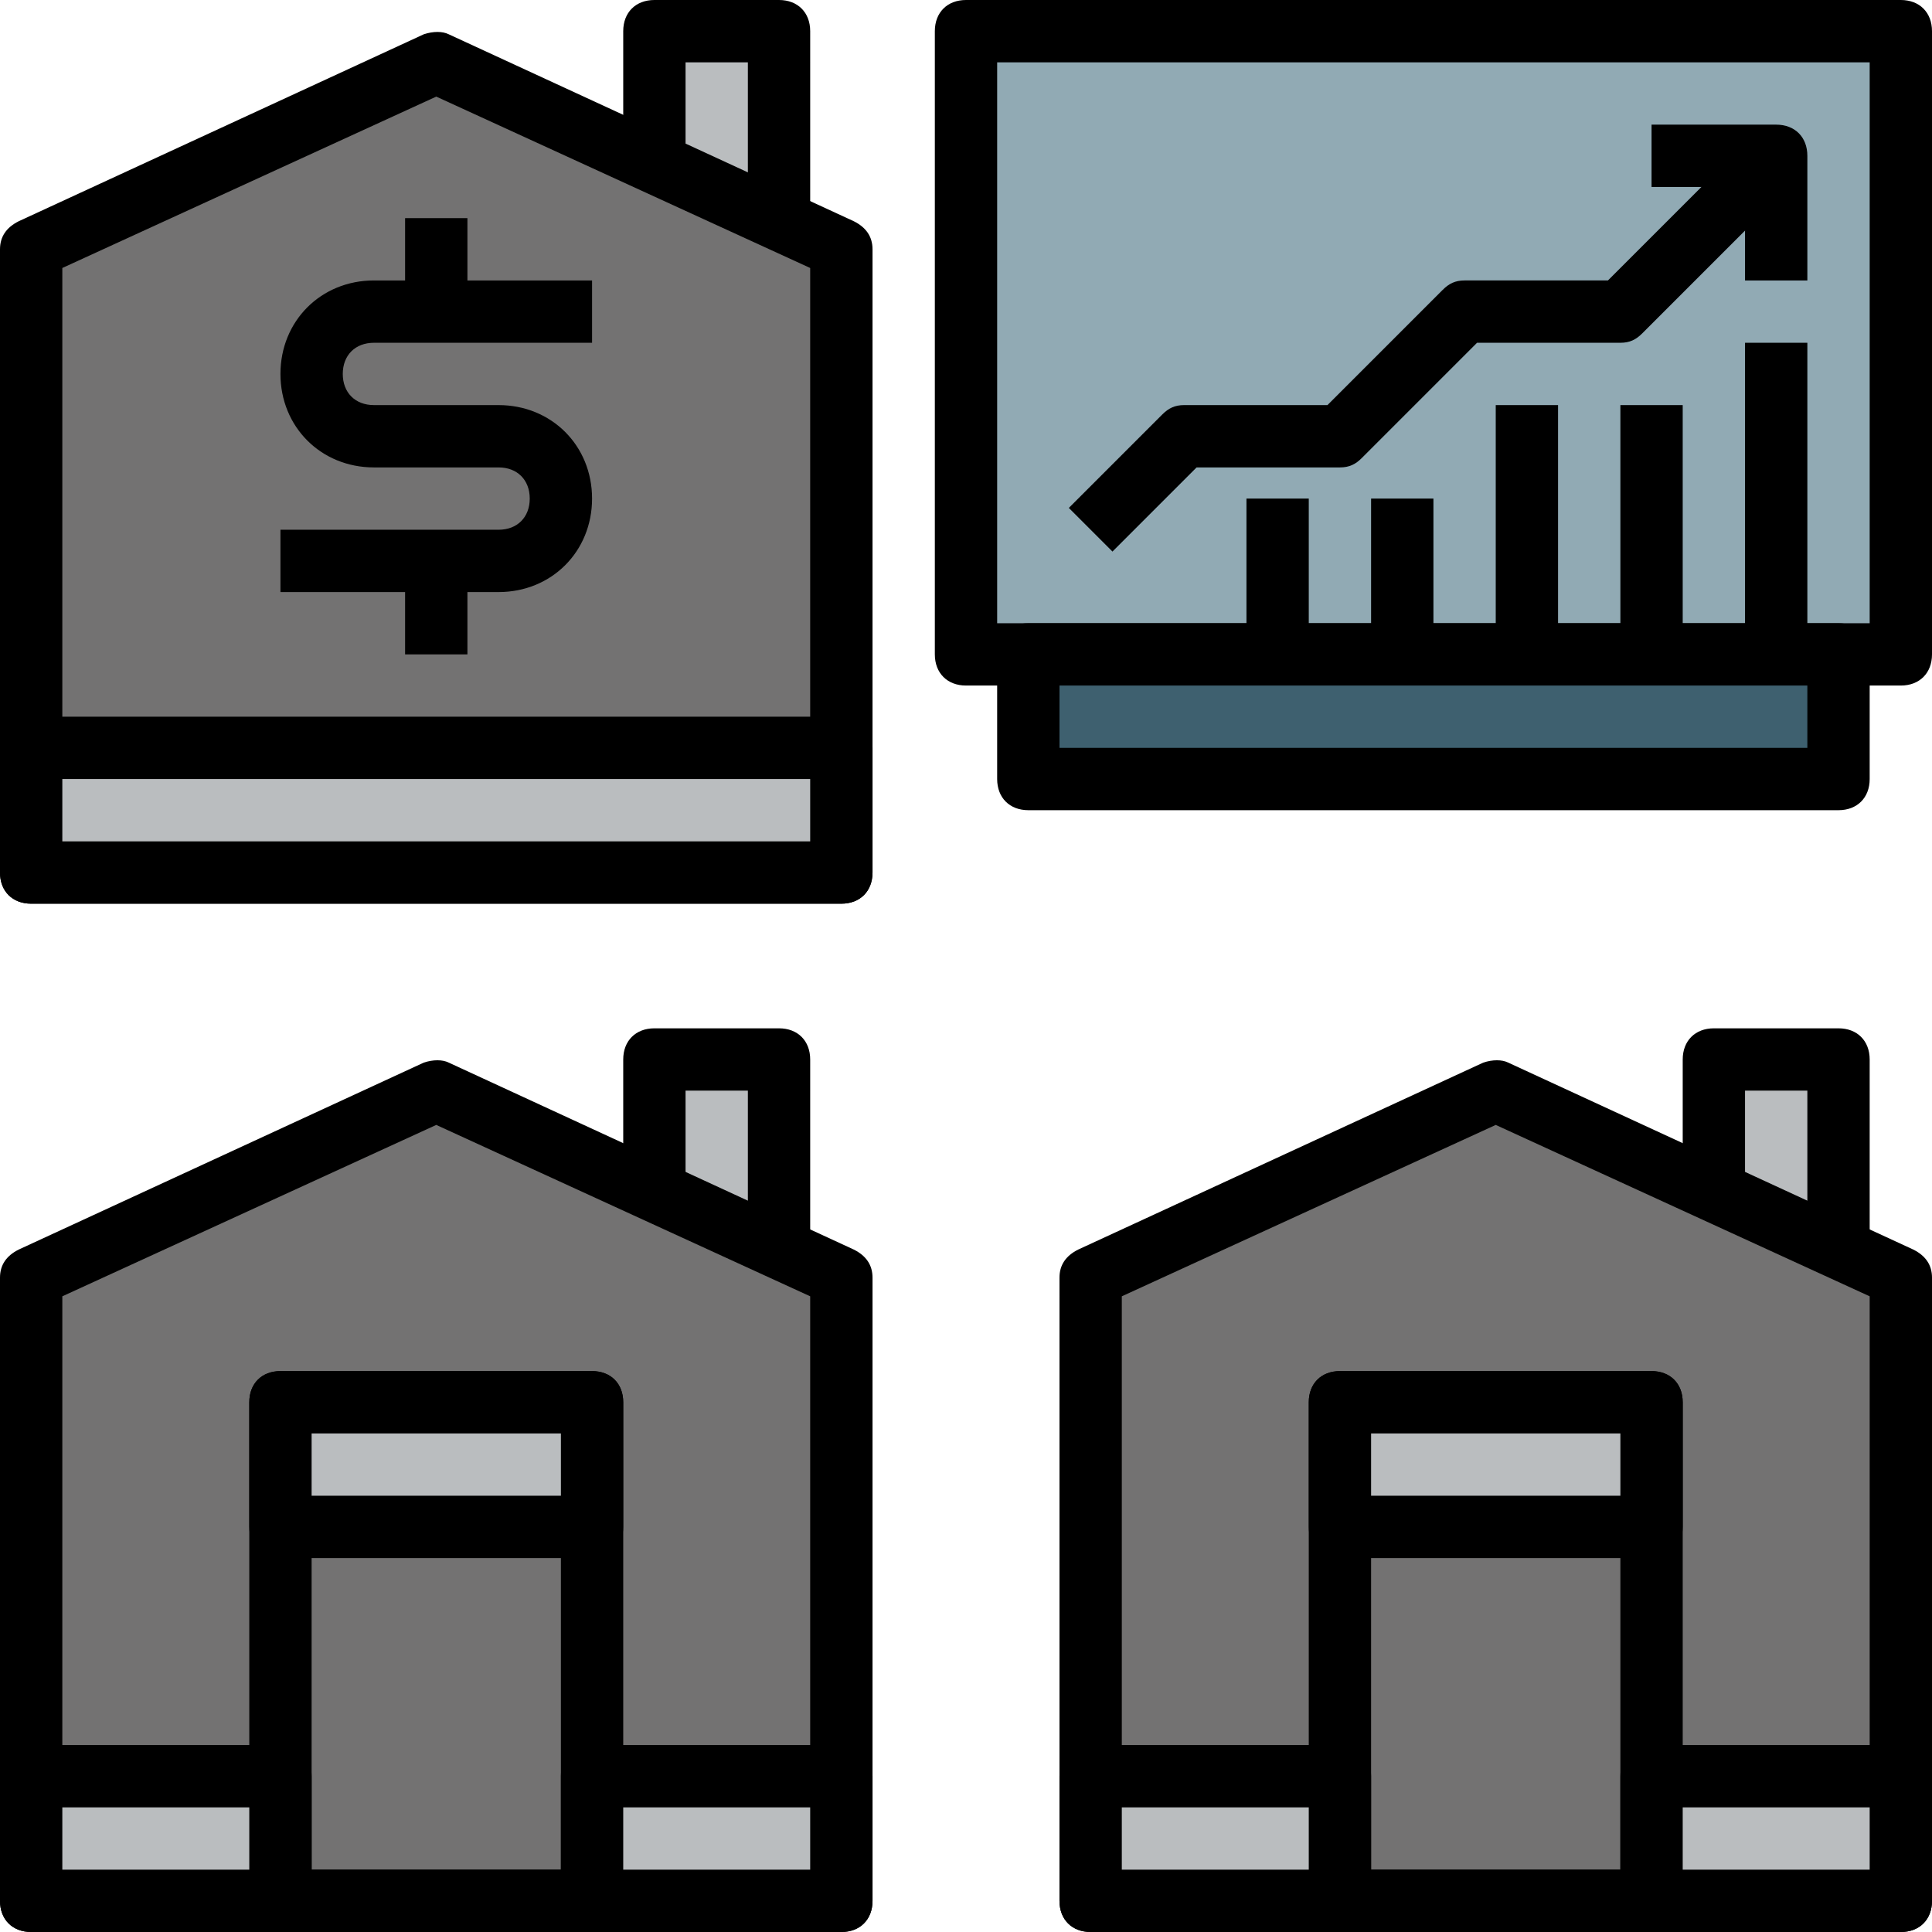 <?xml version="1.0" encoding="iso-8859-1"?>
<!-- Generator: Adobe Illustrator 19.0.0, SVG Export Plug-In . SVG Version: 6.00 Build 0)  -->
<svg version="1.1" id="Capa_1" xmlns="http://www.w3.org/2000/svg" xmlns:xlink="http://www.w3.org/1999/xlink" x="0px" y="0px"
	 viewBox="0 0 496 496" style="enable-background:new 0 0 496 496;" xml:space="preserve">
<polyline style="fill:#BABDBF;" points="200,320 200,272 168,272 168,304 "/>
<path d="M208,320h-16v-40h-16v24h-16v-32c0-4.8,3.2-8,8-8h32c4.8,0,8,3.2,8,8V320z"/>
<polyline style="fill:#BABDBF;" points="200,56 200,8 168,8 168,40 "/>
<path d="M208,56h-16V16h-16v24h-16V8c0-4.8,3.2-8,8-8h32c4.8,0,8,3.2,8,8V56z"/>
<polyline style="fill:#BABDBF;" points="472,320 472,272 440,272 440,304 "/>
<path d="M480,320h-16v-40h-16v24h-16v-32c0-4.8,3.2-8,8-8h32c4.8,0,8,3.2,8,8V320z"/>
<polygon style="fill:#737272;" points="216,328 216,488 8,488 8,328 112,280 "/>
<path d="M216,496H8c-4.8,0-8-3.2-8-8V328c0-3.2,1.6-5.6,4.8-7.2l104-48c2.4-0.8,4.8-0.8,6.4,0l104,48c3.2,1.6,4.8,4,4.8,7.2v160
	C224,492.8,220.8,496,216,496z M16,480h192V332.8l-96-44l-96,44V480z"/>
<polygon style="fill:#737272;" points="216,64 216,224 8,224 8,64 112,16 "/>
<path d="M216,232H8c-4.8,0-8-3.2-8-8V64c0-3.2,1.6-5.6,4.8-7.2l104-48c2.4-0.8,4.8-0.8,6.4,0l104,48c3.2,1.6,4.8,4,4.8,7.2v160
	C224,228.8,220.8,232,216,232z M16,216h192V68.8l-96-44l-96,44V216z"/>
<polygon style="fill:#737272;" points="488,328 488,488 280,488 280,328 384,280 "/>
<path d="M488,496H280c-4.8,0-8-3.2-8-8V328c0-3.2,1.6-5.6,4.8-7.2l104-48c2.4-0.8,4.8-0.8,6.4,0l104,48c3.2,1.6,4.8,4,4.8,7.2v160
	C496,492.8,492.8,496,488,496z M288,480h192V332.8l-96-44l-96,44V480z"/>
<path d="M152,496H72c-4.8,0-8-3.2-8-8V360c0-4.8,3.2-8,8-8h80c4.8,0,8,3.2,8,8v128C160,492.8,156.8,496,152,496z M80,480h64V368H80
	V480z"/>
<rect x="8" y="456" style="fill:#BABDBF;" width="64" height="32"/>
<path d="M72,496H8c-4.8,0-8-3.2-8-8v-32c0-4.8,3.2-8,8-8h64c4.8,0,8,3.2,8,8v32C80,492.8,76.8,496,72,496z M16,480h48v-16H16V480z"
	/>
<rect x="152" y="456" style="fill:#BABDBF;" width="64" height="32"/>
<path d="M216,496h-64c-4.8,0-8-3.2-8-8v-32c0-4.8,3.2-8,8-8h64c4.8,0,8,3.2,8,8v32C224,492.8,220.8,496,216,496z M160,480h48v-16
	h-48V480z"/>
<path d="M128,152H72v-16h56c4.8,0,8-3.2,8-8s-3.2-8-8-8H96c-13.6,0-24-10.4-24-24s10.4-24,24-24h56v16H96c-4.8,0-8,3.2-8,8
	s3.2,8,8,8h32c13.6,0,24,10.4,24,24S141.6,152,128,152z"/>
<rect x="104" y="56" width="16" height="24"/>
<rect x="104" y="144" width="16" height="24"/>
<rect x="248" y="8" style="fill:#91AAB4;" width="240" height="160"/>
<path d="M488,176H248c-4.8,0-8-3.2-8-8V8c0-4.8,3.2-8,8-8h240c4.8,0,8,3.2,8,8v160C496,172.8,492.8,176,488,176z M256,160h224V16
	H256V160z"/>
<path d="M464,72h-16V48h-24V32h32c4.8,0,8,3.2,8,8V72z"/>
<path d="M285.6,141.6l-11.2-11.2l24-24c1.6-1.6,3.2-2.4,5.6-2.4h36.8l29.6-29.6c1.6-1.6,3.2-2.4,5.6-2.4h36.8l37.6-37.6l11.2,11.2
	l-40,40c-1.6,1.6-3.2,2.4-5.6,2.4h-36.8l-29.6,29.6c-1.6,1.6-3.2,2.4-5.6,2.4h-36.8L285.6,141.6z"/>
<rect x="448" y="88" width="16" height="80"/>
<rect x="416" y="104" width="16" height="64"/>
<rect x="384" y="104" width="16" height="64"/>
<rect x="352" y="128" width="16" height="40"/>
<rect x="320" y="128" width="16" height="40"/>
<rect x="264" y="168" style="fill:#3E606F;" width="208" height="32"/>
<path d="M472,208H264c-4.8,0-8-3.2-8-8v-32c0-4.8,3.2-8,8-8h208c4.8,0,8,3.2,8,8v32C480,204.8,476.8,208,472,208z M272,192h192v-16
	H272V192z"/>
<rect x="72" y="360" style="fill:#BABDBF;" width="80" height="32"/>
<path d="M152,400H72c-4.8,0-8-3.2-8-8v-32c0-4.8,3.2-8,8-8h80c4.8,0,8,3.2,8,8v32C160,396.8,156.8,400,152,400z M80,384h64v-16H80
	V384z"/>
<rect x="8" y="192" style="fill:#BABDBF;" width="208" height="32"/>
<path d="M216,232H8c-4.8,0-8-3.2-8-8v-32c0-4.8,3.2-8,8-8h208c4.8,0,8,3.2,8,8v32C224,228.8,220.8,232,216,232z M16,216h192v-16H16
	V216z"/>
<path d="M424,496h-80c-4.8,0-8-3.2-8-8V360c0-4.8,3.2-8,8-8h80c4.8,0,8,3.2,8,8v128C432,492.8,428.8,496,424,496z M352,480h64V368
	h-64V480z"/>
<rect x="280" y="456" style="fill:#BABDBF;" width="64" height="32"/>
<path d="M344,496h-64c-4.8,0-8-3.2-8-8v-32c0-4.8,3.2-8,8-8h64c4.8,0,8,3.2,8,8v32C352,492.8,348.8,496,344,496z M288,480h48v-16
	h-48V480z"/>
<rect x="424" y="456" style="fill:#BABDBF;" width="64" height="32"/>
<path d="M488,496h-64c-4.8,0-8-3.2-8-8v-32c0-4.8,3.2-8,8-8h64c4.8,0,8,3.2,8,8v32C496,492.8,492.8,496,488,496z M432,480h48v-16
	h-48V480z"/>
<rect x="344" y="360" style="fill:#BABDBF;" width="80" height="32"/>
<path d="M424,400h-80c-4.8,0-8-3.2-8-8v-32c0-4.8,3.2-8,8-8h80c4.8,0,8,3.2,8,8v32C432,396.8,428.8,400,424,400z M352,384h64v-16
	h-64V384z"/>
<g>
</g>
<g>
</g>
<g>
</g>
<g>
</g>
<g>
</g>
<g>
</g>
<g>
</g>
<g>
</g>
<g>
</g>
<g>
</g>
<g>
</g>
<g>
</g>
<g>
</g>
<g>
</g>
<g>
</g>
</svg>
